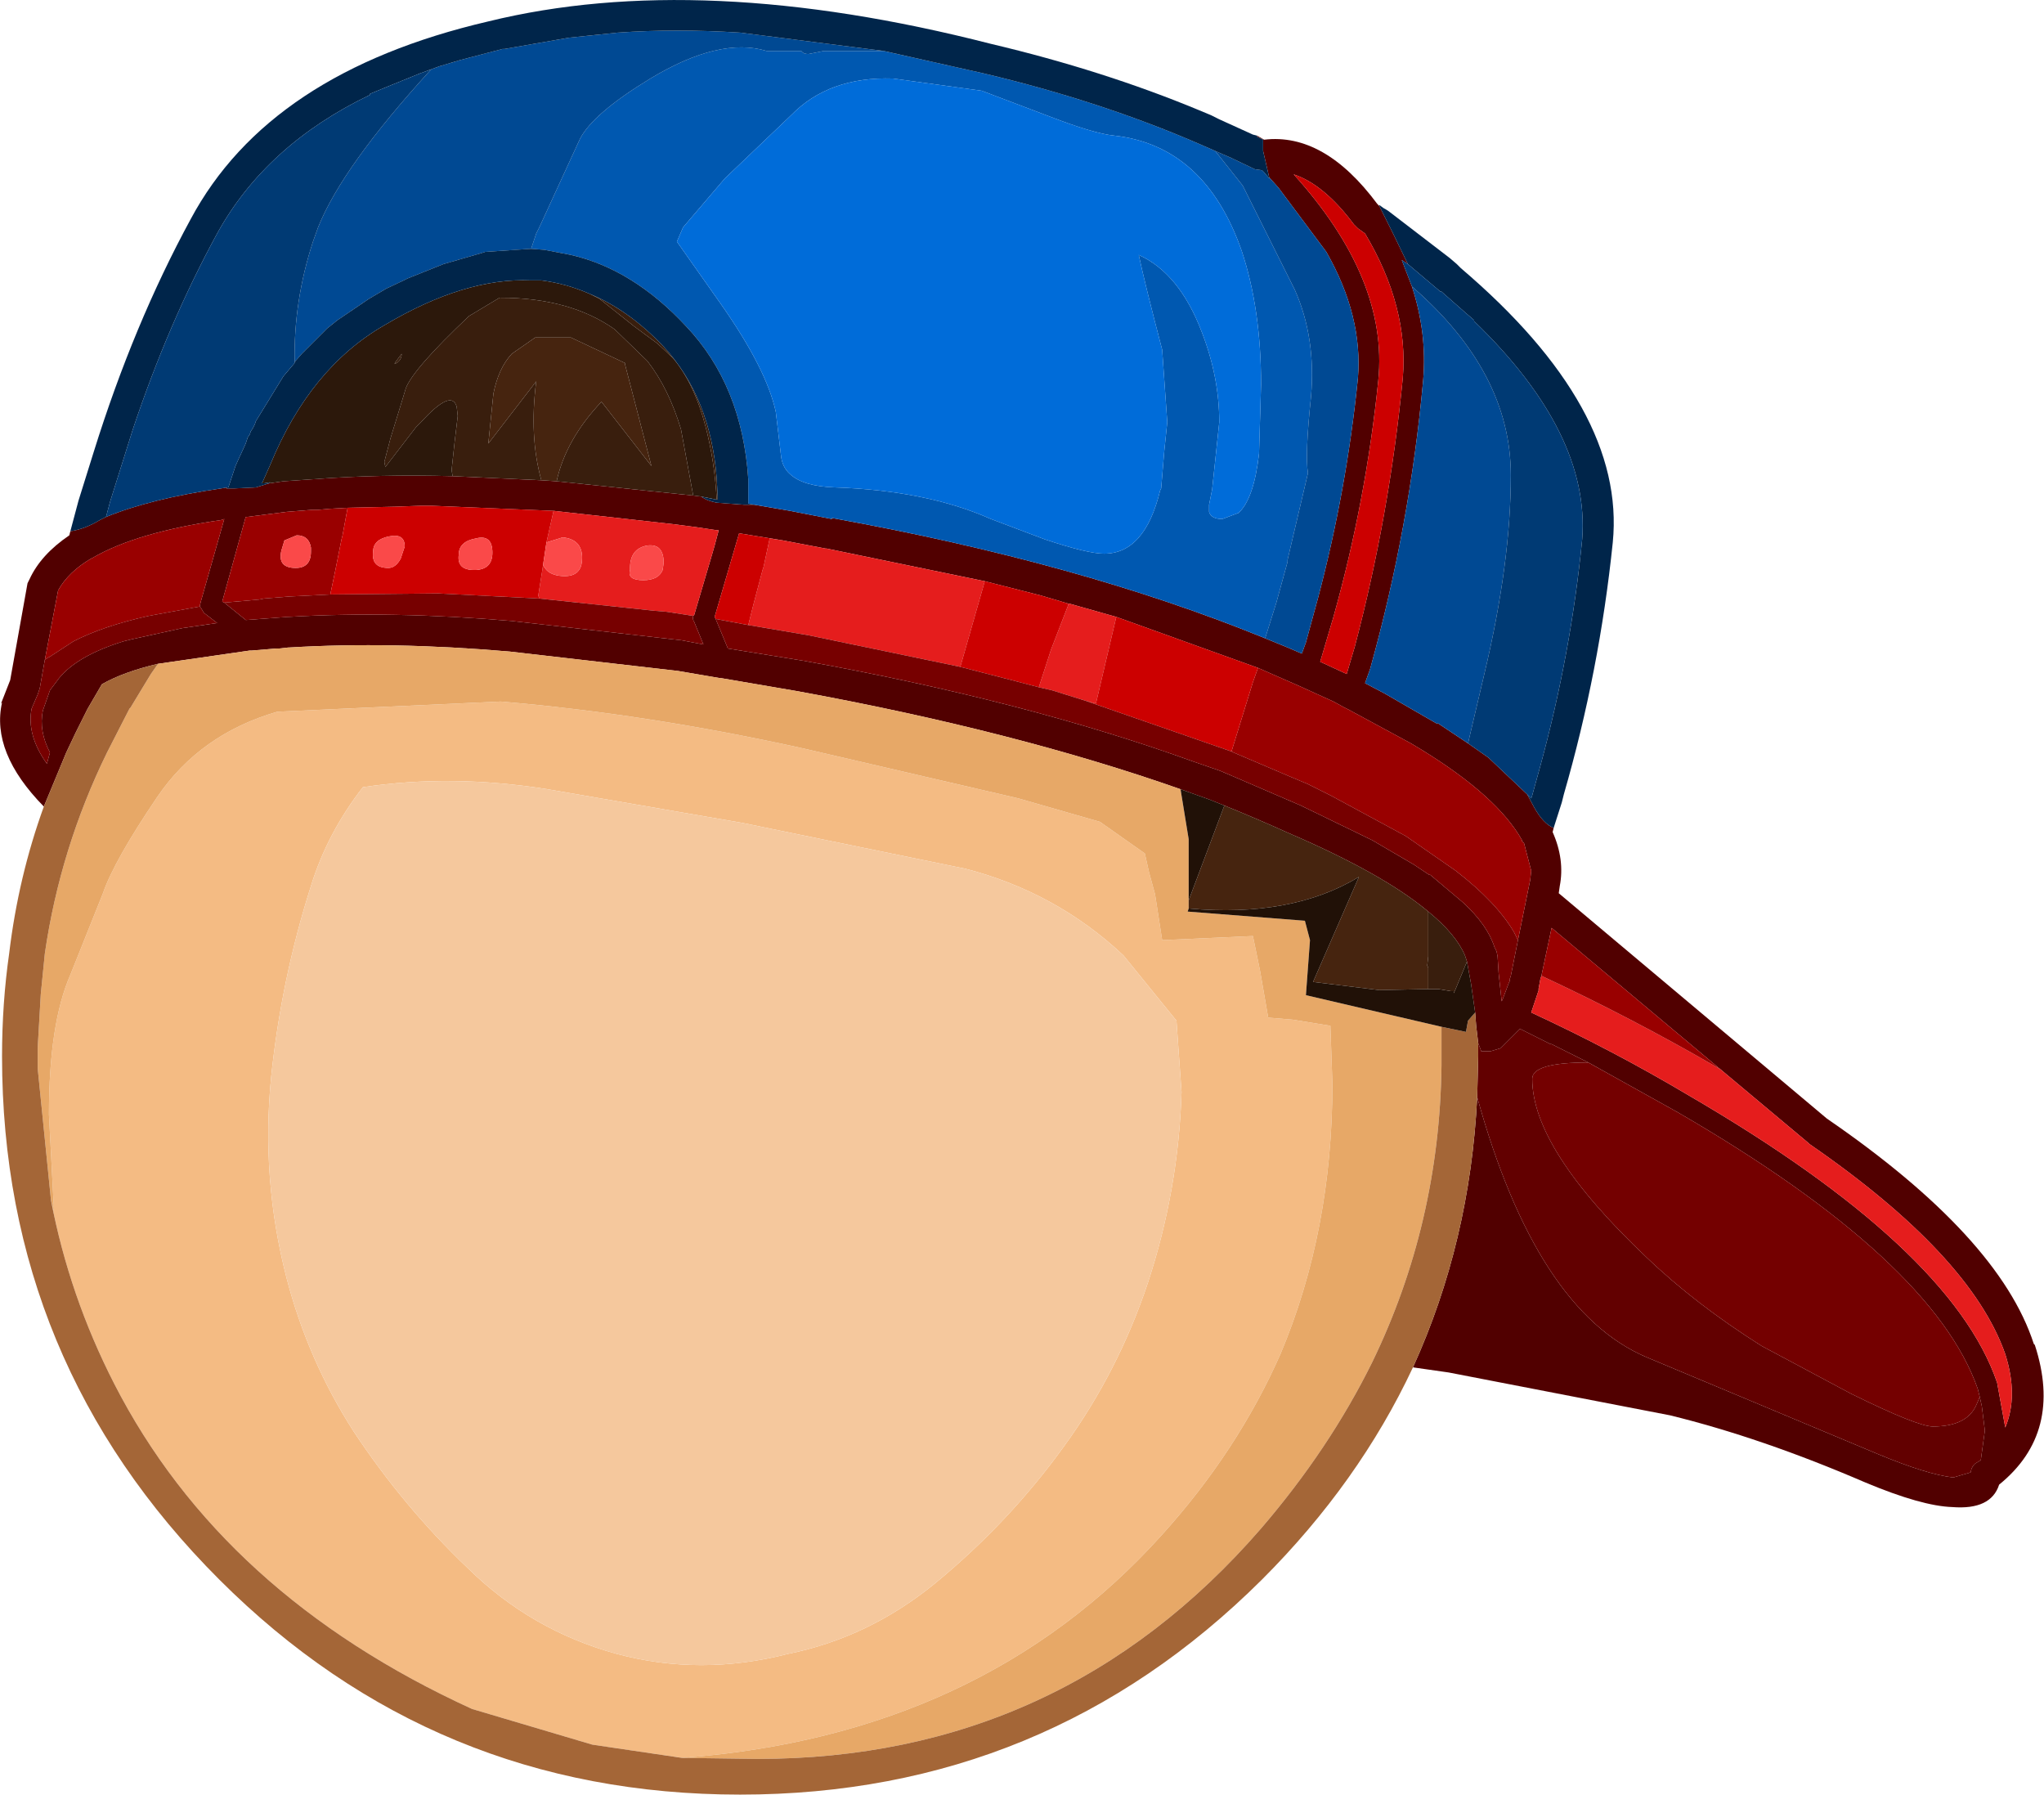 <?xml version="1.0" encoding="UTF-8" standalone="no"?>
<svg xmlns:ffdec="https://www.free-decompiler.com/flash" xmlns:xlink="http://www.w3.org/1999/xlink" ffdec:objectType="shape" height="88.0px" width="100.25px" xmlns="http://www.w3.org/2000/svg">
  <g transform="matrix(1.0, 0.0, 0.0, 1.0, 31.05, 61.95)">
    <path d="M5.95 -37.2 L7.7 -36.9 9.75 -36.5 9.75 -36.55 Q21.95 -34.35 31.0 -30.65 L32.1 -30.2 32.8 -29.9 33.0 -30.45 33.6 -32.65 Q35.0 -37.95 35.55 -43.4 35.8 -46.45 34.0 -49.6 L31.65 -52.75 31.2 -53.25 30.9 -54.55 30.9 -55.1 30.6 -55.25 30.6 -55.3 30.95 -55.1 Q33.9 -55.45 36.5 -51.95 L36.6 -51.85 37.25 -50.55 38.0 -49.0 37.7 -49.2 38.2 -47.9 Q38.95 -45.6 38.75 -43.3 38.1 -36.15 36.15 -29.15 L35.9 -28.45 36.85 -27.95 39.45 -26.45 39.45 -26.5 40.95 -25.5 41.95 -24.8 43.85 -23.0 44.2 -22.35 Q44.65 -21.55 45.15 -21.35 L45.1 -21.15 Q45.7 -19.8 45.45 -18.5 L45.4 -18.15 58.55 -7.1 Q67.0 -1.3 68.7 3.95 L68.75 4.0 Q70.15 8.3 67.0 10.85 66.6 12.1 64.7 11.95 63.2 11.9 60.45 10.75 55.35 8.55 50.85 7.45 L40.0 5.35 38.25 5.1 Q41.05 -1.05 41.4 -8.15 44.3 2.3 49.7 4.6 L61.05 9.35 Q63.45 10.35 64.75 10.5 L65.6 10.25 Q65.65 9.95 65.85 9.8 L66.1 9.65 66.3 8.2 66.15 7.0 66.05 6.55 65.95 6.15 Q63.75 -0.15 51.25 -7.4 L46.85 -9.85 45.05 -10.75 45.0 -10.75 43.5 -11.5 42.55 -10.55 42.05 -10.4 41.6 -10.4 41.45 -10.8 41.35 -11.65 41.3 -12.3 41.1 -13.7 40.9 -14.8 40.8 -15.1 Q40.35 -16.15 39.0 -17.25 36.8 -19.1 32.15 -21.1 30.6 -21.8 29.0 -22.45 L28.25 -22.75 26.85 -23.25 Q18.75 -26.1 8.1 -28.05 L4.3 -28.7 4.25 -28.7 2.2 -29.05 -6.05 -30.0 Q-11.85 -30.5 -16.85 -30.2 L-16.9 -30.2 -17.35 -30.15 -17.5 -30.15 -18.7 -30.05 -18.8 -30.05 -23.3 -29.4 Q-25.0 -29.0 -26.05 -28.4 L-26.75 -27.2 -27.35 -26.0 -27.8 -25.05 -28.9 -22.4 Q-31.5 -25.05 -30.95 -27.5 L-31.0 -27.45 -30.55 -28.6 -29.7 -33.35 -29.6 -33.55 Q-29.05 -34.75 -27.65 -35.7 L-27.6 -35.9 Q-26.9 -36.0 -26.15 -36.45 L-25.85 -36.6 Q-23.65 -37.5 -20.2 -38.0 L-19.9 -38.05 -19.95 -38.0 -19.55 -38.0 -18.5 -38.05 -17.85 -38.25 -17.15 -38.35 -15.7 -38.45 Q-12.45 -38.7 -8.85 -38.6 L-4.5 -38.4 -3.75 -38.35 2.95 -37.65 3.35 -37.6 Q3.6 -37.4 4.1 -37.3 L5.45 -37.2 5.95 -37.2 M35.55 -50.75 L35.35 -50.95 Q33.9 -52.9 32.4 -53.4 37.05 -48.25 36.55 -43.3 35.95 -37.4 34.35 -31.7 L33.7 -29.5 35.0 -28.9 35.4 -30.25 Q37.1 -36.7 37.75 -43.4 38.05 -46.9 35.9 -50.5 L35.55 -50.75 M23.7 -31.7 L21.4 -32.35 21.35 -32.35 20.0 -32.75 17.25 -33.45 9.5 -35.05 9.45 -35.05 7.35 -35.45 5.2 -35.8 4.0 -31.7 4.05 -31.6 4.65 -30.15 8.35 -29.55 Q19.2 -27.6 27.5 -24.6 L28.8 -24.15 29.5 -23.85 32.75 -22.45 36.25 -20.75 38.3 -19.55 39.05 -19.05 39.1 -19.05 40.7 -17.7 Q41.9 -16.6 42.25 -15.5 L42.35 -15.3 42.4 -15.05 42.45 -14.25 42.6 -12.85 42.65 -12.95 42.95 -13.75 43.0 -13.85 43.0 -13.95 43.05 -14.1 43.4 -15.85 44.0 -18.8 44.05 -19.25 43.7 -20.6 43.6 -20.7 43.6 -20.75 Q42.4 -22.9 38.65 -25.2 L38.15 -25.5 35.1 -27.15 34.9 -27.25 34.35 -27.55 32.7 -28.3 30.65 -29.2 23.7 -31.7 M2.95 -31.75 L3.0 -31.8 3.9 -34.85 4.0 -35.2 4.2 -35.95 4.1 -35.95 3.1 -36.1 1.95 -36.25 -3.9 -36.9 -8.7 -37.1 -9.9 -37.15 -10.4 -37.15 -11.75 -37.1 -11.8 -37.1 -14.0 -37.05 -14.9 -37.0 -15.45 -36.95 -15.6 -36.95 -15.75 -36.95 -17.0 -36.85 -18.95 -36.6 -19.0 -36.6 -20.15 -32.45 -20.05 -32.4 -19.0 -31.55 -18.95 -31.55 -17.6 -31.65 -16.95 -31.7 -16.9 -31.7 Q-11.8 -32.0 -5.95 -31.5 L2.4 -30.55 3.45 -30.35 3.0 -31.45 Q2.9 -31.6 2.95 -31.75 M44.55 -14.1 L44.5 -13.95 44.4 -13.4 44.45 -13.5 44.05 -12.3 Q48.05 -10.45 51.75 -8.25 64.65 -0.75 66.9 5.85 L67.3 8.05 Q67.95 6.5 67.3 4.45 65.6 -0.4 57.7 -5.85 L57.65 -5.9 53.35 -9.5 45.05 -16.45 44.55 -14.1 M-21.25 -32.2 L-21.25 -32.25 -21.2 -32.45 -20.05 -36.5 -20.2 -36.45 Q-24.35 -35.85 -26.5 -34.6 L-26.6 -34.55 Q-27.7 -33.9 -28.2 -33.0 L-28.85 -29.6 -29.1 -28.2 -29.2 -27.9 -29.5 -27.2 Q-29.75 -25.9 -28.75 -24.5 L-28.6 -25.05 Q-29.15 -26.1 -28.95 -27.1 L-28.6 -28.1 -28.15 -28.7 Q-27.25 -29.8 -25.0 -30.5 L-24.6 -30.6 -22.1 -31.15 -20.4 -31.4 -21.05 -31.9 -21.2 -32.15 -21.25 -32.2" fill="#510000" fill-rule="evenodd" stroke="none"/>
    <path d="M21.35 -32.35 L21.4 -32.35 23.7 -31.7 22.7 -27.45 22.15 -27.6 20.55 -28.1 19.9 -28.25 20.5 -30.1 21.35 -32.3 21.35 -32.35 M7.35 -35.45 L9.45 -35.05 9.5 -35.05 17.25 -33.45 16.55 -31.0 16.05 -29.25 8.6 -30.8 5.65 -31.3 5.9 -32.3 6.35 -34.0 6.4 -34.15 6.7 -35.55 7.35 -35.45 M-3.9 -36.9 L1.95 -36.25 3.1 -36.1 4.1 -35.95 4.2 -35.95 4.0 -35.2 3.9 -34.85 3.0 -31.8 2.95 -31.75 1.65 -31.95 1.05 -32.0 -4.6 -32.6 -4.65 -32.75 -4.45 -34.0 -4.4 -34.35 -4.4 -34.2 -4.25 -34.0 Q-3.95 -33.7 -3.35 -33.7 -2.85 -33.7 -2.65 -34.0 -2.5 -34.2 -2.5 -34.6 -2.5 -35.5 -3.45 -35.6 L-4.25 -35.35 -3.9 -36.9 M1.5 -34.35 Q1.5 -35.3 0.7 -35.2 -0.15 -35.05 -0.15 -34.1 L-0.15 -34.0 Q-0.3 -33.5 0.5 -33.5 1.25 -33.5 1.45 -34.0 L1.5 -34.35 M53.35 -9.5 L57.65 -5.9 57.7 -5.85 Q65.6 -0.4 67.3 4.45 67.95 6.5 67.3 8.05 L66.9 5.85 Q64.65 -0.75 51.75 -8.25 48.05 -10.45 44.05 -12.3 L44.45 -13.5 44.4 -13.4 44.5 -13.95 44.55 -14.1 Q48.95 -12.05 53.1 -9.65 L53.35 -9.5" fill="#e51d1d" fill-rule="evenodd" stroke="none"/>
    <path d="M30.65 -29.2 L32.7 -28.3 34.35 -27.55 34.9 -27.25 35.1 -27.15 38.15 -25.5 38.65 -25.2 Q42.4 -22.9 43.6 -20.75 L43.6 -20.7 43.7 -20.6 44.05 -19.25 44.0 -18.8 43.4 -15.85 43.2 -16.25 Q42.35 -17.7 40.35 -19.25 L37.9 -20.95 34.2 -22.95 33.2 -23.45 33.1 -23.5 32.15 -23.9 29.45 -25.05 29.35 -25.1 30.4 -28.5 30.65 -29.2 M-20.05 -32.4 L-20.15 -32.45 -19.0 -36.6 -18.95 -36.6 -17.0 -36.85 -15.75 -36.95 -15.6 -36.95 -15.45 -36.95 -14.9 -37.0 -14.0 -37.05 -14.25 -35.7 -14.3 -35.5 -14.6 -34.0 -14.85 -32.8 -16.85 -32.7 -18.1 -32.6 -18.35 -32.55 -20.05 -32.4 M44.55 -14.1 L45.05 -16.45 53.35 -9.5 53.1 -9.65 Q48.95 -12.05 44.55 -14.1 M-15.8 -34.9 L-15.8 -35.1 Q-15.9 -35.7 -16.5 -35.7 L-17.1 -35.45 -17.25 -34.95 Q-17.45 -34.1 -16.55 -34.1 -15.8 -34.1 -15.8 -34.9 M-28.85 -29.6 L-28.2 -33.0 Q-27.7 -33.9 -26.6 -34.55 L-26.5 -34.6 Q-24.35 -35.85 -20.2 -36.45 L-20.05 -36.5 -21.2 -32.45 -21.25 -32.25 -21.25 -32.2 -21.3 -32.2 -23.75 -31.75 Q-26.0 -31.25 -27.45 -30.5 L-28.6 -29.75 -28.7 -29.7 -28.85 -29.6" fill="#990000" fill-rule="evenodd" stroke="none"/>
    <path d="M46.85 -9.85 L51.25 -7.4 Q63.75 -0.15 65.95 6.15 L66.05 6.55 65.9 6.9 Q65.45 8.0 63.75 8.0 63.0 8.0 59.75 6.4 L55.35 4.05 Q52.1 2.0 49.7 -0.3 44.1 -5.6 44.1 -9.05 44.1 -9.85 46.85 -9.85" fill="#740000" fill-rule="evenodd" stroke="none"/>
    <path d="M41.45 -10.8 L41.6 -10.4 42.05 -10.4 42.55 -10.55 43.5 -11.5 45.0 -10.75 45.05 -10.75 46.85 -9.85 Q44.1 -9.85 44.1 -9.05 44.1 -5.6 49.7 -0.3 52.1 2.0 55.35 4.05 L59.75 6.4 Q63.0 8.0 63.75 8.0 65.45 8.0 65.9 6.9 L66.05 6.55 66.15 7.0 66.3 8.2 66.1 9.65 65.85 9.8 Q65.65 9.95 65.6 10.25 L64.75 10.5 Q63.45 10.35 61.05 9.35 L49.7 4.6 Q44.3 2.3 41.4 -8.15 L41.45 -10.15 41.45 -10.8" fill="#620000" fill-rule="evenodd" stroke="none"/>
    <path d="M26.9 -8.4 L26.65 -11.9 24.05 -15.1 Q20.75 -18.2 16.3 -19.35 L5.35 -21.6 -4.2 -23.25 Q-8.9 -24.0 -13.25 -23.35 -15.0 -21.1 -15.8 -18.5 -17.25 -13.95 -17.75 -9.15 -18.25 -4.15 -17.0 0.7 -15.95 4.75 -13.7 8.25 -11.25 11.95 -8.1 14.95 -5.0 18.0 -0.8 19.15 3.3 20.25 7.6 19.15 11.55 18.35 14.8 15.7 18.45 12.7 21.15 8.95 23.8 5.3 25.25 0.95 26.75 -3.6 26.9 -8.4 M-28.55 -3.1 L-28.4 -2.55 -28.65 -7.3 Q-28.65 -11.75 -27.6 -14.15 L-26.0 -18.15 Q-25.45 -19.75 -23.35 -22.85 -21.25 -25.95 -17.45 -27.05 L-6.5 -27.55 Q0.65 -26.95 8.35 -25.25 L18.9 -22.8 22.9 -21.65 25.1 -20.1 25.3 -19.2 25.6 -18.1 25.95 -15.85 30.4 -16.05 30.75 -14.35 31.15 -12.05 32.35 -11.95 34.2 -11.65 34.3 -8.8 Q34.3 -1.6 31.75 4.45 29.65 9.2 25.95 13.3 17.1 23.15 2.4 24.25 L-2.0 23.6 -7.9 21.85 Q-20.15 16.25 -25.45 5.9 -27.65 1.6 -28.55 -3.1" fill="#f4bb83" fill-rule="evenodd" stroke="none"/>
    <path d="M-23.3 -29.4 L-18.8 -30.05 -18.7 -30.05 -17.5 -30.15 -17.35 -30.15 -16.9 -30.2 -16.85 -30.2 Q-11.85 -30.5 -6.05 -30.0 L2.2 -29.05 4.25 -28.7 4.3 -28.7 8.1 -28.05 Q18.75 -26.1 26.85 -23.25 L27.25 -20.8 27.25 -17.8 27.25 -17.4 27.2 -17.25 32.95 -16.8 33.2 -15.85 33.0 -13.15 39.65 -11.6 39.65 -10.1 39.65 -9.7 Q39.55 -1.95 36.25 4.85 34.15 9.1 30.8 13.0 21.0 24.3 6.1 24.3 L2.4 24.25 Q17.1 23.15 25.95 13.3 29.65 9.2 31.75 4.45 34.3 -1.6 34.3 -8.8 L34.2 -11.65 32.35 -11.95 31.15 -12.05 30.75 -14.35 30.4 -16.05 25.95 -15.85 25.6 -18.1 25.3 -19.2 25.1 -20.1 22.9 -21.65 18.9 -22.8 8.35 -25.25 Q0.65 -26.95 -6.5 -27.55 L-17.45 -27.05 Q-21.25 -25.95 -23.35 -22.85 -25.45 -19.75 -26.0 -18.15 L-27.6 -14.15 Q-28.65 -11.75 -28.65 -7.3 L-28.4 -2.55 -28.55 -3.1 -29.2 -9.55 -29.2 -9.8 -29.2 -10.1 -29.2 -10.6 -29.05 -13.2 -28.85 -15.2 Q-28.1 -20.35 -25.8 -25.05 L-24.7 -27.2 -24.65 -27.25 -23.65 -28.9 -23.3 -29.4" fill="#e7a867" fill-rule="evenodd" stroke="none"/>
    <path d="M26.9 -8.4 Q26.75 -3.6 25.25 0.95 23.8 5.3 21.15 8.95 18.45 12.7 14.8 15.7 11.55 18.35 7.6 19.15 3.3 20.25 -0.8 19.15 -5.0 18.0 -8.1 14.95 -11.25 11.95 -13.7 8.25 -15.95 4.75 -17.0 0.7 -18.25 -4.15 -17.75 -9.15 -17.25 -13.95 -15.8 -18.5 -15.0 -21.1 -13.25 -23.35 -8.9 -24.0 -4.2 -23.25 L5.35 -21.6 16.3 -19.35 Q20.75 -18.2 24.05 -15.1 L26.65 -11.9 26.9 -8.4" fill="#f5c89d" fill-rule="evenodd" stroke="none"/>
    <path d="M38.25 5.1 Q35.6 10.75 30.85 15.5 20.25 26.05 5.25 26.05 -9.75 26.05 -20.3 15.5 -30.95 4.85 -30.95 -10.15 -30.95 -12.75 -30.6 -15.2 -30.15 -18.95 -28.9 -22.4 L-27.8 -25.05 -27.35 -26.0 -26.75 -27.2 -26.05 -28.4 Q-25.0 -29.0 -23.3 -29.4 L-23.65 -28.9 -24.65 -27.25 -24.7 -27.2 -25.8 -25.05 Q-28.1 -20.35 -28.85 -15.2 L-29.05 -13.2 -29.2 -10.6 -29.2 -10.1 -29.2 -9.8 -29.2 -9.55 -28.55 -3.1 Q-27.65 1.6 -25.45 5.9 -20.15 16.25 -7.9 21.85 L-2.0 23.6 2.4 24.25 6.1 24.3 Q21.0 24.3 30.8 13.0 34.15 9.1 36.25 4.85 39.55 -1.95 39.65 -9.7 L39.65 -10.1 39.65 -11.6 40.85 -11.35 40.95 -11.9 41.3 -12.3 41.35 -11.65 41.45 -10.8 41.45 -10.15 41.4 -8.15 Q41.05 -1.05 38.25 5.1 M40.3 -13.35 L40.25 -13.25 40.25 -13.3 40.3 -13.35" fill="#a46637" fill-rule="evenodd" stroke="none"/>
    <path d="M29.0 -22.45 Q30.6 -21.8 32.15 -21.1 36.8 -19.1 39.0 -17.25 L39.0 -15.05 38.95 -14.6 39.0 -14.5 39.0 -13.45 36.6 -13.4 33.35 -13.8 35.6 -18.95 Q32.3 -16.95 27.25 -17.4 L27.25 -17.8 29.0 -22.45 M-4.5 -38.4 Q-5.1 -40.55 -4.75 -43.25 L-7.1 -40.2 -6.85 -42.65 Q-6.6 -43.9 -5.95 -44.6 L-4.8 -45.4 -3.05 -45.4 -0.4 -44.15 -0.4 -44.1 0.9 -39.1 -1.55 -42.25 Q-3.3 -40.4 -3.75 -38.35 L-4.5 -38.4" fill="#46240f" fill-rule="evenodd" stroke="none"/>
    <path d="M26.85 -23.25 L28.25 -22.75 29.0 -22.45 27.25 -17.8 27.25 -20.8 26.85 -23.25 M40.9 -14.8 L41.1 -13.7 41.3 -12.3 40.95 -11.9 40.85 -11.35 39.65 -11.6 33.0 -13.15 33.2 -15.85 32.95 -16.8 27.2 -17.25 27.25 -17.4 Q32.3 -16.95 35.6 -18.95 L33.35 -13.8 36.6 -13.4 39.0 -13.45 39.45 -13.45 39.5 -13.45 40.1 -13.35 40.2 -13.35 40.3 -13.35 40.9 -14.8 M40.25 -13.3 L40.25 -13.25 40.3 -13.35 40.25 -13.3 40.2 -13.3 40.25 -13.3" fill="#211107" fill-rule="evenodd" stroke="none"/>
    <path d="M4.1 -37.45 Q4.0 -39.35 3.55 -41.05 3.0 -43.15 1.95 -44.4 L1.2 -45.1 0.05 -45.95 -1.65 -47.3 -2.15 -47.55 Q-0.2 -46.75 1.5 -44.95 3.8 -42.45 4.1 -38.5 L4.15 -37.6 4.15 -37.45 4.1 -37.45 M-8.85 -38.6 L-8.9 -38.9 -8.75 -40.3 -8.6 -41.55 -8.65 -42.0 Q-8.9 -42.9 -10.4 -41.25 L-10.65 -41.0 -12.15 -39.05 -12.2 -39.3 -11.9 -40.45 -11.3 -42.4 -11.15 -42.9 Q-10.8 -43.85 -8.05 -46.45 L-6.55 -47.35 -6.5 -47.35 Q-3.1 -47.35 -0.9 -45.8 L0.7 -44.25 Q1.75 -42.9 2.35 -40.9 L2.95 -37.65 -3.75 -38.35 Q-3.3 -40.4 -1.55 -42.25 L0.9 -39.1 -0.4 -44.1 -0.4 -44.15 -3.05 -45.4 -4.8 -45.4 -5.95 -44.6 Q-6.6 -43.9 -6.85 -42.65 L-7.1 -40.2 -4.75 -43.25 Q-5.1 -40.55 -4.5 -38.4 L-8.85 -38.6 M39.0 -17.25 Q40.35 -16.15 40.8 -15.1 L40.9 -14.8 40.3 -13.35 40.2 -13.35 40.1 -13.35 39.5 -13.45 39.45 -13.45 39.0 -13.45 39.0 -14.5 38.95 -14.6 39.0 -15.05 39.0 -17.25 M40.25 -13.3 L40.2 -13.3 40.25 -13.3 M-11.65 -44.2 L-11.35 -44.6 Q-11.35 -44.25 -11.7 -44.1 L-11.65 -44.2" fill="#391e0d" fill-rule="evenodd" stroke="none"/>
    <path d="M-2.15 -47.55 L-1.65 -47.3 0.05 -45.95 1.2 -45.1 1.95 -44.4 Q3.0 -43.15 3.55 -41.05 4.0 -39.35 4.1 -37.45 L3.35 -37.6 2.95 -37.65 2.35 -40.9 Q1.75 -42.9 0.7 -44.25 L-0.9 -45.8 Q-3.1 -47.35 -6.5 -47.35 L-6.55 -47.35 -8.05 -46.45 Q-10.8 -43.85 -11.15 -42.9 L-11.3 -42.4 -11.9 -40.45 -12.2 -39.3 -12.15 -39.05 -10.65 -41.0 -10.4 -41.25 Q-8.9 -42.9 -8.65 -42.0 L-8.6 -41.55 -8.75 -40.3 -8.9 -38.9 -8.85 -38.6 Q-12.45 -38.7 -15.7 -38.45 L-17.15 -38.35 -17.85 -38.25 -17.8 -38.3 -18.1 -38.25 -18.2 -38.25 -17.8 -39.15 Q-15.85 -43.9 -12.2 -46.0 -8.25 -48.35 -5.0 -48.2 L-4.5 -48.2 Q-3.3 -48.05 -2.15 -47.55 M-11.65 -44.2 L-11.7 -44.1 Q-11.35 -44.25 -11.35 -44.6 L-11.65 -44.2" fill="#2c180b" fill-rule="evenodd" stroke="none"/>
    <path d="M30.8 -43.1 Q30.8 -46.8 29.85 -49.65 28.05 -54.8 23.6 -55.3 22.6 -55.4 20.4 -56.25 L17.1 -57.5 12.75 -58.1 Q9.6 -58.2 7.75 -56.3 L4.5 -53.2 2.45 -50.8 2.15 -50.1 4.3 -47.05 Q6.55 -43.85 7.0 -41.75 L7.25 -39.65 Q7.3 -39.05 7.7 -38.7 8.35 -38.1 9.9 -38.05 14.4 -37.9 17.55 -36.5 L20.2 -35.5 Q22.3 -34.8 23.1 -34.8 25.1 -34.8 25.85 -37.9 L25.9 -38.0 26.05 -39.8 26.2 -41.25 25.95 -44.8 Q25.1 -48.05 24.8 -49.45 26.8 -48.55 27.9 -45.65 28.75 -43.45 28.75 -41.25 L28.4 -37.95 28.25 -37.2 28.25 -36.85 Q28.35 -36.5 28.9 -36.5 L29.7 -36.8 Q30.45 -37.5 30.7 -39.7 L30.8 -43.1 M-5.0 -49.75 L-4.75 -50.5 -4.6 -50.8 -2.6 -55.15 Q-1.95 -56.4 0.85 -58.1 4.25 -60.15 6.55 -59.45 L8.25 -59.45 Q8.35 -59.3 8.6 -59.3 L9.35 -59.45 12.3 -59.45 17.2 -58.35 Q22.9 -57.0 27.75 -54.9 L28.55 -54.55 29.9 -52.85 32.45 -47.75 Q33.5 -45.4 33.25 -42.5 32.95 -39.65 33.1 -38.75 L32.1 -34.5 32.1 -34.4 31.55 -32.4 31.0 -30.65 Q21.95 -34.35 9.75 -36.55 L9.75 -36.5 7.7 -36.9 5.95 -37.2 5.65 -37.25 5.65 -37.35 5.65 -38.45 Q5.35 -43.05 2.6 -45.95 0.0 -48.75 -3.05 -49.45 L-4.35 -49.7 -5.0 -49.75" fill="#0058b0" fill-rule="evenodd" stroke="none"/>
    <path d="M30.8 -43.1 L30.7 -39.7 Q30.45 -37.5 29.7 -36.8 L28.9 -36.5 Q28.35 -36.5 28.25 -36.85 L28.25 -37.2 28.4 -37.95 28.75 -41.25 Q28.75 -43.45 27.9 -45.65 26.8 -48.55 24.8 -49.45 25.1 -48.05 25.95 -44.8 L26.2 -41.25 26.05 -39.8 25.9 -38.0 25.85 -37.9 Q25.1 -34.8 23.1 -34.8 22.3 -34.8 20.2 -35.5 L17.55 -36.5 Q14.4 -37.9 9.9 -38.05 8.35 -38.1 7.7 -38.7 7.3 -39.05 7.25 -39.65 L7.0 -41.75 Q6.55 -43.85 4.3 -47.05 L2.15 -50.1 2.45 -50.8 4.5 -53.2 7.75 -56.3 Q9.6 -58.2 12.75 -58.1 L17.1 -57.5 20.4 -56.25 Q22.6 -55.4 23.6 -55.3 28.05 -54.8 29.85 -49.65 30.8 -46.8 30.8 -43.1" fill="#006cd9" fill-rule="evenodd" stroke="none"/>
    <path d="M12.3 -59.45 L9.35 -59.45 8.6 -59.3 Q8.35 -59.3 8.25 -59.45 L6.55 -59.45 Q4.25 -60.15 0.85 -58.1 -1.95 -56.4 -2.6 -55.15 L-4.6 -50.8 -4.75 -50.5 -5.0 -49.75 -7.25 -49.6 -7.4 -49.55 -9.3 -49.0 -11.05 -48.3 -11.25 -48.2 -12.1 -47.8 -12.95 -47.3 -14.5 -46.25 -15.0 -45.85 -16.25 -44.6 -16.6 -44.2 Q-16.65 -47.2 -15.7 -50.1 L-15.45 -50.8 Q-14.25 -53.8 -9.9 -58.55 L-10.45 -58.35 -9.5 -58.7 -8.5 -59.0 -6.4 -59.55 -6.3 -59.55 -3.15 -60.1 -0.75 -60.35 Q2.1 -60.55 5.25 -60.35 L12.3 -59.45 M31.0 -30.65 L31.55 -32.4 32.1 -34.4 32.1 -34.5 33.1 -38.75 Q32.95 -39.65 33.25 -42.5 33.5 -45.4 32.45 -47.75 L29.9 -52.85 28.55 -54.55 29.35 -54.2 30.5 -53.65 30.85 -53.6 30.95 -53.5 31.2 -53.2 31.2 -53.25 31.65 -52.75 34.0 -49.6 Q35.8 -46.45 35.55 -43.4 35.0 -37.95 33.6 -32.65 L33.0 -30.45 32.8 -29.9 32.1 -30.2 31.0 -30.65 M40.95 -25.5 L39.45 -26.5 39.45 -26.45 36.85 -27.95 35.9 -28.45 36.15 -29.15 Q38.1 -36.15 38.75 -43.3 38.95 -45.6 38.2 -47.9 43.05 -43.7 43.05 -38.65 43.05 -34.35 41.75 -28.9 L40.95 -25.5" fill="#004993" fill-rule="evenodd" stroke="none"/>
    <path d="M-5.0 -49.75 L-4.35 -49.7 -3.05 -49.45 Q0.0 -48.75 2.6 -45.95 5.35 -43.05 5.65 -38.45 L5.65 -37.35 5.65 -37.25 5.95 -37.2 5.45 -37.2 4.1 -37.3 Q3.6 -37.4 3.35 -37.6 L4.1 -37.45 4.15 -37.45 4.15 -37.6 4.1 -38.5 Q3.8 -42.45 1.5 -44.95 -0.2 -46.75 -2.15 -47.55 -3.3 -48.05 -4.5 -48.2 L-5.0 -48.2 Q-8.25 -48.35 -12.2 -46.0 -15.85 -43.9 -17.8 -39.15 L-18.2 -38.25 -18.1 -38.25 -17.8 -38.3 -17.85 -38.25 -18.5 -38.05 -19.55 -38.0 -19.95 -38.0 -19.9 -38.05 -19.85 -38.05 -19.5 -39.1 -19.3 -39.55 -19.25 -39.65 -19.0 -40.2 -18.9 -40.5 -18.8 -40.65 -18.75 -40.8 -18.65 -40.95 -18.55 -41.15 -18.5 -41.3 -17.15 -43.5 -16.6 -44.15 -16.6 -44.2 -16.25 -44.6 -15.0 -45.85 -14.5 -46.25 -12.95 -47.3 -12.1 -47.8 -11.25 -48.2 -11.05 -48.3 -9.3 -49.0 -7.4 -49.55 -7.25 -49.6 -5.0 -49.75 M28.55 -54.55 L27.75 -54.9 Q22.9 -57.0 17.2 -58.35 L12.3 -59.45 5.25 -60.35 Q2.1 -60.55 -0.75 -60.35 L-3.15 -60.1 -6.3 -59.55 -6.4 -59.55 -8.5 -59.0 -9.5 -58.7 -10.45 -58.35 -12.05 -57.7 -12.9 -57.35 -12.9 -57.3 Q-18.0 -54.85 -20.4 -50.5 -22.8 -46.1 -24.55 -40.85 L-25.65 -37.35 -25.85 -36.6 -26.15 -36.45 Q-26.9 -36.0 -27.6 -35.9 L-27.2 -37.4 -26.45 -39.8 Q-24.5 -46.05 -21.7 -51.2 -17.85 -58.4 -7.1 -60.9 3.3 -63.45 17.55 -59.8 23.05 -58.5 27.75 -56.55 L28.35 -56.3 28.65 -56.15 28.75 -56.1 30.4 -55.35 30.6 -55.3 30.6 -55.25 30.9 -55.1 30.9 -54.55 31.2 -53.25 31.2 -53.2 30.95 -53.5 30.85 -53.6 30.5 -53.65 29.35 -54.2 28.55 -54.55 M36.6 -51.85 L36.6 -51.9 36.8 -51.75 Q36.9 -51.7 37.05 -51.6 L40.05 -49.3 40.4 -49.0 40.6 -48.8 Q48.7 -41.9 48.05 -35.35 47.4 -29.05 45.65 -23.0 L45.55 -22.6 45.15 -21.35 Q44.65 -21.55 44.2 -22.35 L43.85 -23.0 44.05 -22.8 44.1 -22.95 44.5 -24.4 Q46.0 -29.9 46.55 -35.5 46.95 -40.7 41.25 -46.2 L41.25 -46.25 40.9 -46.55 39.65 -47.65 39.6 -47.65 38.0 -49.0 37.25 -50.55 36.6 -51.85" fill="#00254a" fill-rule="evenodd" stroke="none"/>
    <path d="M35.55 -50.75 L35.9 -50.5 Q38.05 -46.9 37.75 -43.4 37.1 -36.7 35.4 -30.25 L35.0 -28.9 33.7 -29.5 34.35 -31.7 Q35.95 -37.4 36.55 -43.3 37.05 -48.25 32.4 -53.4 33.9 -52.9 35.35 -50.95 L35.55 -50.75 M23.7 -31.7 L30.65 -29.2 30.4 -28.5 29.35 -25.1 22.15 -27.6 22.7 -27.45 23.7 -31.7 M4.05 -31.6 L4.0 -31.7 5.2 -35.8 7.35 -35.45 6.7 -35.55 6.4 -34.15 6.35 -34.0 5.9 -32.3 5.65 -31.3 4.05 -31.6 M17.25 -33.45 L20.0 -32.75 21.35 -32.35 21.35 -32.3 20.5 -30.1 19.9 -28.25 18.95 -28.5 16.05 -29.25 16.55 -31.0 17.25 -33.45 M-14.0 -37.05 L-11.8 -37.1 -11.75 -37.1 -10.4 -37.15 -9.9 -37.15 -8.7 -37.1 -3.9 -36.9 -4.25 -35.35 -4.4 -34.35 -4.45 -34.0 -4.65 -32.75 -4.6 -32.6 -9.55 -32.85 -14.85 -32.8 -14.6 -34.0 -14.3 -35.5 -14.25 -35.7 -14.0 -37.05 M-11.2 -35.15 Q-11.2 -35.8 -11.95 -35.65 -12.75 -35.5 -12.75 -34.9 -12.85 -34.1 -12.0 -34.1 -11.65 -34.1 -11.4 -34.55 L-11.2 -35.15 M-6.9 -34.85 Q-6.9 -35.75 -7.7 -35.55 -8.55 -35.4 -8.55 -34.75 -8.65 -34.0 -7.8 -34.0 L-7.7 -34.0 Q-6.9 -34.05 -6.9 -34.85" fill="#cc0000" fill-rule="evenodd" stroke="none"/>
    <path d="M-10.45 -58.35 L-9.9 -58.55 Q-14.25 -53.8 -15.45 -50.8 L-15.7 -50.1 Q-16.65 -47.2 -16.6 -44.2 L-16.6 -44.15 -17.15 -43.5 -18.5 -41.3 -18.55 -41.15 -18.65 -40.95 -18.75 -40.8 -18.8 -40.65 -18.9 -40.5 -19.0 -40.2 -19.25 -39.65 -19.3 -39.55 -19.5 -39.1 -19.85 -38.05 -19.9 -38.05 -20.2 -38.0 Q-23.65 -37.5 -25.85 -36.6 L-25.65 -37.35 -24.55 -40.85 Q-22.8 -46.1 -20.4 -50.5 -18.0 -54.85 -12.9 -57.3 L-12.9 -57.35 -12.05 -57.7 -10.45 -58.35 M38.0 -49.0 L39.6 -47.65 39.65 -47.65 40.9 -46.55 41.25 -46.25 41.25 -46.2 Q46.95 -40.7 46.55 -35.5 46.0 -29.9 44.5 -24.4 L44.1 -22.95 44.05 -22.8 43.85 -23.0 41.95 -24.8 40.95 -25.5 41.75 -28.9 Q43.05 -34.35 43.05 -38.65 43.05 -43.7 38.2 -47.9 L37.7 -49.2 38.0 -49.0" fill="#003a74" fill-rule="evenodd" stroke="none"/>
    <path d="M43.4 -15.85 L43.05 -14.1 43.0 -13.95 43.0 -13.85 42.95 -13.75 42.65 -12.95 42.6 -12.85 42.45 -14.25 42.4 -15.05 42.35 -15.3 42.25 -15.5 Q41.9 -16.6 40.7 -17.7 L39.1 -19.05 39.05 -19.05 38.3 -19.55 36.25 -20.75 32.75 -22.45 29.5 -23.85 28.8 -24.15 27.5 -24.6 Q19.2 -27.6 8.35 -29.55 L4.65 -30.15 4.05 -31.6 5.65 -31.3 8.6 -30.8 16.05 -29.25 18.95 -28.5 19.9 -28.25 20.55 -28.1 22.15 -27.6 29.35 -25.1 29.45 -25.05 32.15 -23.9 33.1 -23.5 33.2 -23.45 34.2 -22.95 37.9 -20.95 40.35 -19.25 Q42.35 -17.7 43.2 -16.25 L43.4 -15.85 M2.95 -31.75 Q2.9 -31.6 3.0 -31.45 L3.45 -30.35 2.4 -30.55 -5.95 -31.5 Q-11.8 -32.0 -16.9 -31.7 L-16.95 -31.7 -17.6 -31.65 -18.95 -31.55 -19.0 -31.55 -20.05 -32.4 -18.35 -32.55 -18.1 -32.6 -16.85 -32.7 -14.85 -32.8 -9.55 -32.85 -4.6 -32.6 1.05 -32.0 1.65 -31.95 2.95 -31.75 M-21.25 -32.2 L-21.2 -32.15 -21.05 -31.9 -20.4 -31.4 -22.1 -31.15 -24.6 -30.6 -25.0 -30.5 Q-27.25 -29.8 -28.15 -28.7 L-28.6 -28.1 -28.95 -27.1 Q-29.15 -26.1 -28.6 -25.05 L-28.75 -24.5 Q-29.75 -25.9 -29.5 -27.2 L-29.2 -27.9 -29.1 -28.2 -28.85 -29.6 -28.7 -29.7 -28.6 -29.75 -27.45 -30.5 Q-26.0 -31.25 -23.75 -31.75 L-21.3 -32.2 -21.25 -32.2" fill="#770000" fill-rule="evenodd" stroke="none"/>
    <path d="M-4.25 -35.35 L-3.45 -35.6 Q-2.5 -35.5 -2.5 -34.6 -2.5 -34.2 -2.65 -34.0 -2.85 -33.7 -3.35 -33.7 -3.95 -33.7 -4.25 -34.0 L-4.4 -34.2 -4.4 -34.35 -4.25 -35.35 M1.5 -34.35 L1.45 -34.0 Q1.25 -33.5 0.5 -33.5 -0.3 -33.5 -0.15 -34.0 L-0.15 -34.1 Q-0.15 -35.05 0.7 -35.2 1.5 -35.3 1.5 -34.35 M-11.2 -35.15 L-11.4 -34.55 Q-11.65 -34.1 -12.0 -34.1 -12.85 -34.1 -12.75 -34.9 -12.75 -35.5 -11.95 -35.65 -11.2 -35.8 -11.2 -35.15 M-15.8 -34.9 Q-15.8 -34.1 -16.55 -34.1 -17.45 -34.1 -17.25 -34.95 L-17.1 -35.45 -16.5 -35.7 Q-15.9 -35.7 -15.8 -35.1 L-15.8 -34.9 M-6.9 -34.85 Q-6.9 -34.05 -7.7 -34.0 L-7.8 -34.0 Q-8.65 -34.0 -8.55 -34.75 -8.55 -35.4 -7.7 -35.55 -6.9 -35.75 -6.9 -34.85" fill="#fa4949" fill-rule="evenodd" stroke="none"/>
  </g>
</svg>
